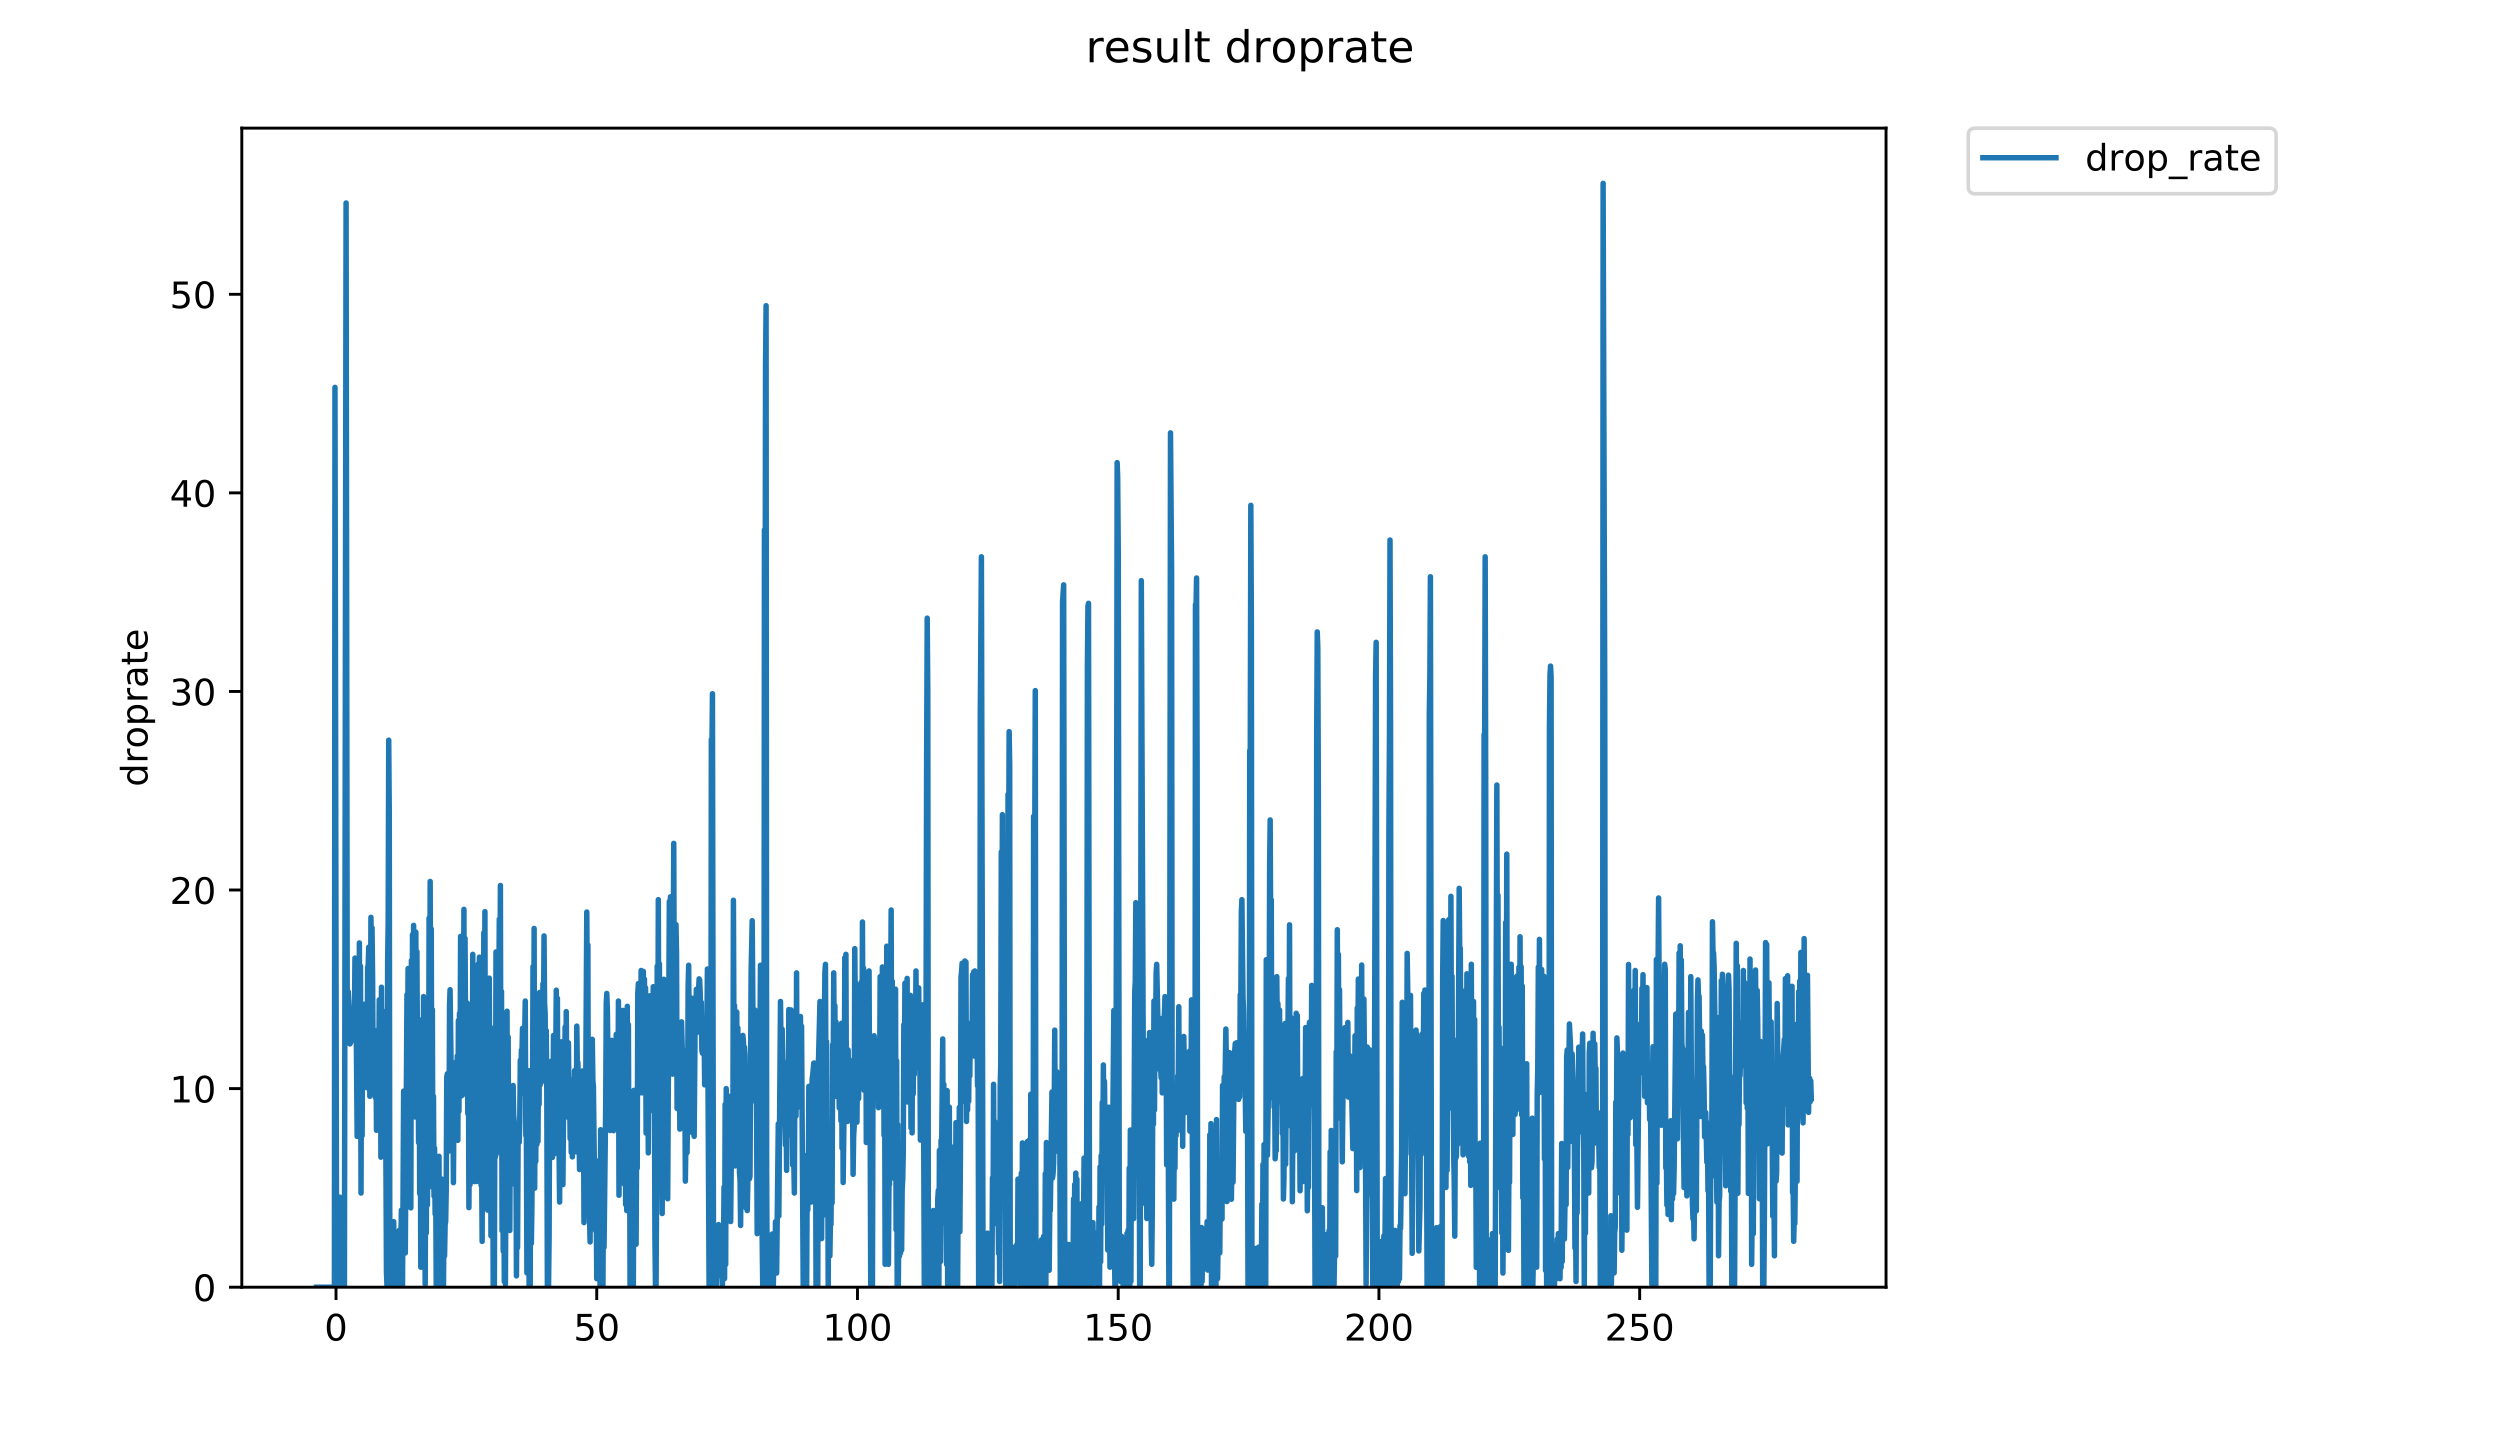 <?xml version="1.0" encoding="utf-8" standalone="no"?>
<!DOCTYPE svg PUBLIC "-//W3C//DTD SVG 1.1//EN"
  "http://www.w3.org/Graphics/SVG/1.1/DTD/svg11.dtd">
<!-- Created with matplotlib (https://matplotlib.org/) -->
<svg height="396pt" version="1.1" viewBox="0 0 684 396" width="684pt" xmlns="http://www.w3.org/2000/svg" xmlns:xlink="http://www.w3.org/1999/xlink">
 <defs>
  <style type="text/css">
*{stroke-linecap:butt;stroke-linejoin:round;}
  </style>
 </defs>
 <g id="figure_1">
  <g id="patch_1">
   <path d="M 0 396 
L 684 396 
L 684 0 
L 0 0 
z
" style="fill:#ffffff;"/>
  </g>
  <g id="axes_1">
   <g id="patch_2">
    <path d="M 66.159 352.174 
L 516.019 352.174 
L 516.019 35.062 
L 66.159 35.062 
z
" style="fill:#ffffff;"/>
   </g>
   <g id="matplotlib.axis_1">
    <g id="xtick_1">
     <g id="line2d_1">
      <defs>
       <path d="M 0 0 
L 0 3.5 
" id="m5320d06d33" style="stroke:#000000;stroke-width:0.8;"/>
      </defs>
      <g>
       <use style="stroke:#000000;stroke-width:0.8;" x="91.933" xlink:href="#m5320d06d33" y="352.174"/>
      </g>
     </g>
     <g id="text_1">
      <!-- 0 -->
      <defs>
       <path d="M 31.781 66.406 
Q 24.172 66.406 20.328 58.906 
Q 16.5 51.422 16.5 36.375 
Q 16.5 21.391 20.328 13.891 
Q 24.172 6.391 31.781 6.391 
Q 39.453 6.391 43.281 13.891 
Q 47.125 21.391 47.125 36.375 
Q 47.125 51.422 43.281 58.906 
Q 39.453 66.406 31.781 66.406 
z
M 31.781 74.219 
Q 44.047 74.219 50.516 64.516 
Q 56.984 54.828 56.984 36.375 
Q 56.984 17.969 50.516 8.266 
Q 44.047 -1.422 31.781 -1.422 
Q 19.531 -1.422 13.062 8.266 
Q 6.594 17.969 6.594 36.375 
Q 6.594 54.828 13.062 64.516 
Q 19.531 74.219 31.781 74.219 
z
" id="DejaVuSans-48"/>
      </defs>
      <g transform="translate(88.752 366.773)scale(0.1 -0.1)">
       <use xlink:href="#DejaVuSans-48"/>
      </g>
     </g>
    </g>
    <g id="xtick_2">
     <g id="line2d_2">
      <g>
       <use style="stroke:#000000;stroke-width:0.8;" x="163.269" xlink:href="#m5320d06d33" y="352.174"/>
      </g>
     </g>
     <g id="text_2">
      <!-- 50 -->
      <defs>
       <path d="M 10.797 72.906 
L 49.516 72.906 
L 49.516 64.594 
L 19.828 64.594 
L 19.828 46.734 
Q 21.969 47.469 24.109 47.828 
Q 26.266 48.188 28.422 48.188 
Q 40.625 48.188 47.75 41.5 
Q 54.891 34.812 54.891 23.391 
Q 54.891 11.625 47.562 5.094 
Q 40.234 -1.422 26.906 -1.422 
Q 22.312 -1.422 17.547 -0.641 
Q 12.797 0.141 7.719 1.703 
L 7.719 11.625 
Q 12.109 9.234 16.797 8.062 
Q 21.484 6.891 26.703 6.891 
Q 35.156 6.891 40.078 11.328 
Q 45.016 15.766 45.016 23.391 
Q 45.016 31 40.078 35.438 
Q 35.156 39.891 26.703 39.891 
Q 22.75 39.891 18.812 39.016 
Q 14.891 38.141 10.797 36.281 
z
" id="DejaVuSans-53"/>
      </defs>
      <g transform="translate(156.907 366.773)scale(0.1 -0.1)">
       <use xlink:href="#DejaVuSans-53"/>
       <use x="63.623" xlink:href="#DejaVuSans-48"/>
      </g>
     </g>
    </g>
    <g id="xtick_3">
     <g id="line2d_3">
      <g>
       <use style="stroke:#000000;stroke-width:0.8;" x="234.605" xlink:href="#m5320d06d33" y="352.174"/>
      </g>
     </g>
     <g id="text_3">
      <!-- 100 -->
      <defs>
       <path d="M 12.406 8.297 
L 28.516 8.297 
L 28.516 63.922 
L 10.984 60.406 
L 10.984 69.391 
L 28.422 72.906 
L 38.281 72.906 
L 38.281 8.297 
L 54.391 8.297 
L 54.391 0 
L 12.406 0 
z
" id="DejaVuSans-49"/>
      </defs>
      <g transform="translate(225.062 366.773)scale(0.1 -0.1)">
       <use xlink:href="#DejaVuSans-49"/>
       <use x="63.623" xlink:href="#DejaVuSans-48"/>
       <use x="127.246" xlink:href="#DejaVuSans-48"/>
      </g>
     </g>
    </g>
    <g id="xtick_4">
     <g id="line2d_4">
      <g>
       <use style="stroke:#000000;stroke-width:0.8;" x="305.942" xlink:href="#m5320d06d33" y="352.174"/>
      </g>
     </g>
     <g id="text_4">
      <!-- 150 -->
      <g transform="translate(296.398 366.773)scale(0.1 -0.1)">
       <use xlink:href="#DejaVuSans-49"/>
       <use x="63.623" xlink:href="#DejaVuSans-53"/>
       <use x="127.246" xlink:href="#DejaVuSans-48"/>
      </g>
     </g>
    </g>
    <g id="xtick_5">
     <g id="line2d_5">
      <g>
       <use style="stroke:#000000;stroke-width:0.8;" x="377.278" xlink:href="#m5320d06d33" y="352.174"/>
      </g>
     </g>
     <g id="text_5">
      <!-- 200 -->
      <defs>
       <path d="M 19.188 8.297 
L 53.609 8.297 
L 53.609 0 
L 7.328 0 
L 7.328 8.297 
Q 12.938 14.109 22.625 23.891 
Q 32.328 33.688 34.812 36.531 
Q 39.547 41.844 41.422 45.531 
Q 43.312 49.219 43.312 52.781 
Q 43.312 58.594 39.234 62.25 
Q 35.156 65.922 28.609 65.922 
Q 23.969 65.922 18.812 64.312 
Q 13.672 62.703 7.812 59.422 
L 7.812 69.391 
Q 13.766 71.781 18.938 73 
Q 24.125 74.219 28.422 74.219 
Q 39.75 74.219 46.484 68.547 
Q 53.219 62.891 53.219 53.422 
Q 53.219 48.922 51.531 44.891 
Q 49.859 40.875 45.406 35.406 
Q 44.188 33.984 37.641 27.219 
Q 31.109 20.453 19.188 8.297 
z
" id="DejaVuSans-50"/>
      </defs>
      <g transform="translate(367.734 366.773)scale(0.1 -0.1)">
       <use xlink:href="#DejaVuSans-50"/>
       <use x="63.623" xlink:href="#DejaVuSans-48"/>
       <use x="127.246" xlink:href="#DejaVuSans-48"/>
      </g>
     </g>
    </g>
    <g id="xtick_6">
     <g id="line2d_6">
      <g>
       <use style="stroke:#000000;stroke-width:0.8;" x="448.614" xlink:href="#m5320d06d33" y="352.174"/>
      </g>
     </g>
     <g id="text_6">
      <!-- 250 -->
      <g transform="translate(439.07 366.773)scale(0.1 -0.1)">
       <use xlink:href="#DejaVuSans-50"/>
       <use x="63.623" xlink:href="#DejaVuSans-53"/>
       <use x="127.246" xlink:href="#DejaVuSans-48"/>
      </g>
     </g>
    </g>
   </g>
   <g id="matplotlib.axis_2">
    <g id="ytick_1">
     <g id="line2d_7">
      <defs>
       <path d="M 0 0 
L -3.5 0 
" id="m4a5dda8392" style="stroke:#000000;stroke-width:0.8;"/>
      </defs>
      <g>
       <use style="stroke:#000000;stroke-width:0.8;" x="66.159" xlink:href="#m4a5dda8392" y="352.174"/>
      </g>
     </g>
     <g id="text_7">
      <!-- 0 -->
      <g transform="translate(52.796 355.973)scale(0.1 -0.1)">
       <use xlink:href="#DejaVuSans-48"/>
      </g>
     </g>
    </g>
    <g id="ytick_2">
     <g id="line2d_8">
      <g>
       <use style="stroke:#000000;stroke-width:0.8;" x="66.159" xlink:href="#m4a5dda8392" y="297.843"/>
      </g>
     </g>
     <g id="text_8">
      <!-- 10 -->
      <g transform="translate(46.434 301.643)scale(0.1 -0.1)">
       <use xlink:href="#DejaVuSans-49"/>
       <use x="63.623" xlink:href="#DejaVuSans-48"/>
      </g>
     </g>
    </g>
    <g id="ytick_3">
     <g id="line2d_9">
      <g>
       <use style="stroke:#000000;stroke-width:0.8;" x="66.159" xlink:href="#m4a5dda8392" y="243.512"/>
      </g>
     </g>
     <g id="text_9">
      <!-- 20 -->
      <g transform="translate(46.434 247.312)scale(0.1 -0.1)">
       <use xlink:href="#DejaVuSans-50"/>
       <use x="63.623" xlink:href="#DejaVuSans-48"/>
      </g>
     </g>
    </g>
    <g id="ytick_4">
     <g id="line2d_10">
      <g>
       <use style="stroke:#000000;stroke-width:0.8;" x="66.159" xlink:href="#m4a5dda8392" y="189.182"/>
      </g>
     </g>
     <g id="text_10">
      <!-- 30 -->
      <defs>
       <path d="M 40.578 39.312 
Q 47.656 37.797 51.625 33 
Q 55.609 28.219 55.609 21.188 
Q 55.609 10.406 48.188 4.484 
Q 40.766 -1.422 27.094 -1.422 
Q 22.516 -1.422 17.656 -0.516 
Q 12.797 0.391 7.625 2.203 
L 7.625 11.719 
Q 11.719 9.328 16.594 8.109 
Q 21.484 6.891 26.812 6.891 
Q 36.078 6.891 40.938 10.547 
Q 45.797 14.203 45.797 21.188 
Q 45.797 27.641 41.281 31.266 
Q 36.766 34.906 28.719 34.906 
L 20.219 34.906 
L 20.219 43.016 
L 29.109 43.016 
Q 36.375 43.016 40.234 45.922 
Q 44.094 48.828 44.094 54.297 
Q 44.094 59.906 40.109 62.906 
Q 36.141 65.922 28.719 65.922 
Q 24.656 65.922 20.016 65.031 
Q 15.375 64.156 9.812 62.312 
L 9.812 71.094 
Q 15.438 72.656 20.344 73.438 
Q 25.25 74.219 29.594 74.219 
Q 40.828 74.219 47.359 69.109 
Q 53.906 64.016 53.906 55.328 
Q 53.906 49.266 50.438 45.094 
Q 46.969 40.922 40.578 39.312 
z
" id="DejaVuSans-51"/>
      </defs>
      <g transform="translate(46.434 192.981)scale(0.1 -0.1)">
       <use xlink:href="#DejaVuSans-51"/>
       <use x="63.623" xlink:href="#DejaVuSans-48"/>
      </g>
     </g>
    </g>
    <g id="ytick_5">
     <g id="line2d_11">
      <g>
       <use style="stroke:#000000;stroke-width:0.8;" x="66.159" xlink:href="#m4a5dda8392" y="134.851"/>
      </g>
     </g>
     <g id="text_11">
      <!-- 40 -->
      <defs>
       <path d="M 37.797 64.312 
L 12.891 25.391 
L 37.797 25.391 
z
M 35.203 72.906 
L 47.609 72.906 
L 47.609 25.391 
L 58.016 25.391 
L 58.016 17.188 
L 47.609 17.188 
L 47.609 0 
L 37.797 0 
L 37.797 17.188 
L 4.891 17.188 
L 4.891 26.703 
z
" id="DejaVuSans-52"/>
      </defs>
      <g transform="translate(46.434 138.65)scale(0.1 -0.1)">
       <use xlink:href="#DejaVuSans-52"/>
       <use x="63.623" xlink:href="#DejaVuSans-48"/>
      </g>
     </g>
    </g>
    <g id="ytick_6">
     <g id="line2d_12">
      <g>
       <use style="stroke:#000000;stroke-width:0.8;" x="66.159" xlink:href="#m4a5dda8392" y="80.52"/>
      </g>
     </g>
     <g id="text_12">
      <!-- 50 -->
      <g transform="translate(46.434 84.319)scale(0.1 -0.1)">
       <use xlink:href="#DejaVuSans-53"/>
       <use x="63.623" xlink:href="#DejaVuSans-48"/>
      </g>
     </g>
    </g>
    <g id="text_13">
     <!-- droprate -->
     <defs>
      <path d="M 45.406 46.391 
L 45.406 75.984 
L 54.391 75.984 
L 54.391 0 
L 45.406 0 
L 45.406 8.203 
Q 42.578 3.328 38.25 0.953 
Q 33.938 -1.422 27.875 -1.422 
Q 17.969 -1.422 11.734 6.484 
Q 5.516 14.406 5.516 27.297 
Q 5.516 40.188 11.734 48.094 
Q 17.969 56 27.875 56 
Q 33.938 56 38.25 53.625 
Q 42.578 51.266 45.406 46.391 
z
M 14.797 27.297 
Q 14.797 17.391 18.875 11.75 
Q 22.953 6.109 30.078 6.109 
Q 37.203 6.109 41.297 11.75 
Q 45.406 17.391 45.406 27.297 
Q 45.406 37.203 41.297 42.844 
Q 37.203 48.484 30.078 48.484 
Q 22.953 48.484 18.875 42.844 
Q 14.797 37.203 14.797 27.297 
z
" id="DejaVuSans-100"/>
      <path d="M 41.109 46.297 
Q 39.594 47.172 37.812 47.578 
Q 36.031 48 33.891 48 
Q 26.266 48 22.188 43.047 
Q 18.109 38.094 18.109 28.812 
L 18.109 0 
L 9.078 0 
L 9.078 54.688 
L 18.109 54.688 
L 18.109 46.188 
Q 20.953 51.172 25.484 53.578 
Q 30.031 56 36.531 56 
Q 37.453 56 38.578 55.875 
Q 39.703 55.766 41.062 55.516 
z
" id="DejaVuSans-114"/>
      <path d="M 30.609 48.391 
Q 23.391 48.391 19.188 42.75 
Q 14.984 37.109 14.984 27.297 
Q 14.984 17.484 19.156 11.844 
Q 23.344 6.203 30.609 6.203 
Q 37.797 6.203 41.984 11.859 
Q 46.188 17.531 46.188 27.297 
Q 46.188 37.016 41.984 42.703 
Q 37.797 48.391 30.609 48.391 
z
M 30.609 56 
Q 42.328 56 49.016 48.375 
Q 55.719 40.766 55.719 27.297 
Q 55.719 13.875 49.016 6.219 
Q 42.328 -1.422 30.609 -1.422 
Q 18.844 -1.422 12.172 6.219 
Q 5.516 13.875 5.516 27.297 
Q 5.516 40.766 12.172 48.375 
Q 18.844 56 30.609 56 
z
" id="DejaVuSans-111"/>
      <path d="M 18.109 8.203 
L 18.109 -20.797 
L 9.078 -20.797 
L 9.078 54.688 
L 18.109 54.688 
L 18.109 46.391 
Q 20.953 51.266 25.266 53.625 
Q 29.594 56 35.594 56 
Q 45.562 56 51.781 48.094 
Q 58.016 40.188 58.016 27.297 
Q 58.016 14.406 51.781 6.484 
Q 45.562 -1.422 35.594 -1.422 
Q 29.594 -1.422 25.266 0.953 
Q 20.953 3.328 18.109 8.203 
z
M 48.688 27.297 
Q 48.688 37.203 44.609 42.844 
Q 40.531 48.484 33.406 48.484 
Q 26.266 48.484 22.188 42.844 
Q 18.109 37.203 18.109 27.297 
Q 18.109 17.391 22.188 11.75 
Q 26.266 6.109 33.406 6.109 
Q 40.531 6.109 44.609 11.75 
Q 48.688 17.391 48.688 27.297 
z
" id="DejaVuSans-112"/>
      <path d="M 34.281 27.484 
Q 23.391 27.484 19.188 25 
Q 14.984 22.516 14.984 16.5 
Q 14.984 11.719 18.141 8.906 
Q 21.297 6.109 26.703 6.109 
Q 34.188 6.109 38.703 11.406 
Q 43.219 16.703 43.219 25.484 
L 43.219 27.484 
z
M 52.203 31.203 
L 52.203 0 
L 43.219 0 
L 43.219 8.297 
Q 40.141 3.328 35.547 0.953 
Q 30.953 -1.422 24.312 -1.422 
Q 15.922 -1.422 10.953 3.297 
Q 6 8.016 6 15.922 
Q 6 25.141 12.172 29.828 
Q 18.359 34.516 30.609 34.516 
L 43.219 34.516 
L 43.219 35.406 
Q 43.219 41.609 39.141 45 
Q 35.062 48.391 27.688 48.391 
Q 23 48.391 18.547 47.266 
Q 14.109 46.141 10.016 43.891 
L 10.016 52.203 
Q 14.938 54.109 19.578 55.047 
Q 24.219 56 28.609 56 
Q 40.484 56 46.344 49.844 
Q 52.203 43.703 52.203 31.203 
z
" id="DejaVuSans-97"/>
      <path d="M 18.312 70.219 
L 18.312 54.688 
L 36.812 54.688 
L 36.812 47.703 
L 18.312 47.703 
L 18.312 18.016 
Q 18.312 11.328 20.141 9.422 
Q 21.969 7.516 27.594 7.516 
L 36.812 7.516 
L 36.812 0 
L 27.594 0 
Q 17.188 0 13.234 3.875 
Q 9.281 7.766 9.281 18.016 
L 9.281 47.703 
L 2.688 47.703 
L 2.688 54.688 
L 9.281 54.688 
L 9.281 70.219 
z
" id="DejaVuSans-116"/>
      <path d="M 56.203 29.594 
L 56.203 25.203 
L 14.891 25.203 
Q 15.484 15.922 20.484 11.062 
Q 25.484 6.203 34.422 6.203 
Q 39.594 6.203 44.453 7.469 
Q 49.312 8.734 54.109 11.281 
L 54.109 2.781 
Q 49.266 0.734 44.188 -0.344 
Q 39.109 -1.422 33.891 -1.422 
Q 20.797 -1.422 13.156 6.188 
Q 5.516 13.812 5.516 26.812 
Q 5.516 40.234 12.766 48.109 
Q 20.016 56 32.328 56 
Q 43.359 56 49.781 48.891 
Q 56.203 41.797 56.203 29.594 
z
M 47.219 32.234 
Q 47.125 39.594 43.094 43.984 
Q 39.062 48.391 32.422 48.391 
Q 24.906 48.391 20.391 44.141 
Q 15.875 39.891 15.188 32.172 
z
" id="DejaVuSans-101"/>
     </defs>
     <g transform="translate(40.354 215.236)rotate(-90)scale(0.1 -0.1)">
      <use xlink:href="#DejaVuSans-100"/>
      <use x="63.477" xlink:href="#DejaVuSans-114"/>
      <use x="104.559" xlink:href="#DejaVuSans-111"/>
      <use x="165.74" xlink:href="#DejaVuSans-112"/>
      <use x="229.217" xlink:href="#DejaVuSans-114"/>
      <use x="270.33" xlink:href="#DejaVuSans-97"/>
      <use x="331.609" xlink:href="#DejaVuSans-116"/>
      <use x="370.818" xlink:href="#DejaVuSans-101"/>
     </g>
    </g>
   </g>
   <g id="line2d_13">
    <path clip-path="url(#p789a059b31)" d="M 86.607 352.174 
L 91.496 352.174 
L 91.646 105.987 
L 92.102 352.174 
L 92.256 352.174 
L 92.407 346.757 
L 92.56 352.174 
L 92.713 339.165 
L 92.866 352.174 
L 93.018 327.548 
L 93.17 352.174 
L 94.234 352.174 
L 94.688 55.54 
L 94.99 272.23 
L 95.141 275.893 
L 95.292 271.339 
L 95.596 277.557 
L 95.748 285.615 
L 95.899 285.329 
L 96.055 279.632 
L 96.205 284.745 
L 96.356 279.888 
L 96.507 282.12 
L 96.658 275.893 
L 96.809 279.785 
L 96.961 280.197 
L 97.113 262.136 
L 97.413 274.782 
L 97.717 310.92 
L 97.869 305.297 
L 98.021 278.334 
L 98.173 307.54 
L 98.324 257.99 
L 98.474 307.807 
L 98.625 264.343 
L 98.776 326.414 
L 98.926 281.443 
L 99.077 310.742 
L 99.228 277.45 
L 99.378 293.712 
L 99.528 274.782 
L 99.679 292.153 
L 99.829 278.122 
L 99.981 284.937 
L 100.132 281.645 
L 100.433 297.609 
L 100.584 264.594 
L 100.736 264.195 
L 100.886 259.147 
L 101.187 299.948 
L 101.338 285.234 
L 101.489 250.985 
L 101.639 263.965 
L 101.789 253.817 
L 101.944 267.592 
L 102.094 293.879 
L 102.245 283.579 
L 102.396 296.131 
L 102.547 284.067 
L 102.699 300.32 
L 102.85 281.967 
L 103 309.24 
L 103.15 309.117 
L 103.3 305.27 
L 103.451 283.096 
L 103.605 300.139 
L 103.757 273.568 
L 103.908 306.381 
L 104.06 275 
L 104.216 316.609 
L 104.371 270.108 
L 104.522 305.031 
L 104.673 276.563 
L 104.824 302.011 
L 104.975 294.657 
L 105.126 302.358 
L 105.276 303.845 
L 105.427 303.706 
L 105.579 315.954 
L 105.738 348.251 
L 105.897 352.174 
L 106.054 263.297 
L 106.204 252.542 
L 106.355 202.511 
L 106.505 222.592 
L 106.655 347.49 
L 106.806 352.174 
L 107.411 352.174 
L 107.562 349.836 
L 107.712 334.246 
L 107.863 349.836 
L 108.015 342.127 
L 108.165 352.174 
L 108.316 342.847 
L 108.466 347.497 
L 108.617 343.587 
L 108.767 352.174 
L 109.219 336.629 
L 109.372 340.68 
L 109.522 351.395 
L 109.823 331.098 
L 109.975 335.123 
L 110.127 352.174 
L 110.433 298.533 
L 110.587 321.694 
L 110.74 321.608 
L 110.89 342.807 
L 111.346 272.116 
L 111.497 287.937 
L 111.648 264.996 
L 111.799 294.491 
L 111.95 282.22 
L 112.101 311.097 
L 112.254 313.751 
L 112.405 330.473 
L 112.556 262.789 
L 112.706 295.889 
L 112.858 255.706 
L 113.01 294.211 
L 113.16 253.178 
L 113.314 295.388 
L 113.465 268.349 
L 113.616 305.605 
L 113.767 255.016 
L 113.918 283.873 
L 114.069 260.325 
L 114.221 289.574 
L 114.372 287.661 
L 114.523 312.59 
L 114.674 279.007 
L 114.825 326.598 
L 114.975 298.156 
L 115.125 346.71 
L 115.278 294.457 
L 115.429 318.752 
L 115.579 279.681 
L 115.733 307.854 
L 115.883 272.666 
L 116.033 338.103 
L 116.184 331.037 
L 116.335 351.399 
L 116.485 312.248 
L 116.635 337.342 
L 116.788 303.554 
L 116.939 329.698 
L 117.095 310.498 
L 117.245 318.023 
L 117.395 251.185 
L 117.545 292.762 
L 117.695 241.167 
L 117.845 295.025 
L 117.995 254.175 
L 118.145 313.869 
L 118.294 276.236 
L 118.445 324.931 
L 118.596 299.948 
L 118.747 327.266 
L 118.898 314.088 
L 119.051 332.166 
L 119.203 323.014 
L 119.354 352.174 
L 119.505 326.488 
L 119.655 346.718 
L 119.806 322.596 
L 119.957 349.836 
L 120.108 316.369 
L 120.262 352.174 
L 120.727 352.174 
L 120.878 322.596 
L 121.029 350.617 
L 121.18 325.633 
L 121.331 352.174 
L 121.481 332.687 
L 121.632 343.612 
L 121.783 335.074 
L 121.934 334.271 
L 122.085 325.709 
L 122.235 294.657 
L 122.386 293.796 
L 122.537 297.688 
L 122.841 314.919 
L 122.991 275.004 
L 123.142 270.794 
L 123.446 293.522 
L 123.599 296.155 
L 123.75 307.157 
L 123.901 300.875 
L 124.053 323.579 
L 124.204 300.875 
L 124.355 304.896 
L 124.506 293.102 
L 124.656 311.524 
L 124.808 290.522 
L 124.959 302.358 
L 125.111 288.891 
L 125.263 311.986 
L 125.414 279.216 
L 125.565 304.053 
L 125.716 277.235 
L 125.867 293.017 
L 126.018 256.205 
L 126.168 299.873 
L 126.319 262.661 
L 126.474 299.67 
L 126.626 280.197 
L 126.777 290.17 
L 126.928 248.798 
L 127.081 296.234 
L 127.234 256.749 
L 127.385 283.97 
L 127.537 282.914 
L 127.688 289.125 
L 127.839 274.448 
L 127.99 304.693 
L 128.141 282.998 
L 128.292 330.411 
L 128.444 306.641 
L 128.595 324.153 
L 128.896 296.05 
L 129.047 283.48 
L 129.198 308.771 
L 129.349 261.104 
L 129.499 313.979 
L 129.649 291.98 
L 129.799 323.291 
L 129.954 283.401 
L 130.109 315.044 
L 130.26 292.58 
L 130.41 323.25 
L 130.56 291.286 
L 130.712 315.954 
L 130.862 263.71 
L 131.012 306.833 
L 131.163 261.882 
L 131.313 309.96 
L 131.465 272.23 
L 131.616 324.233 
L 131.767 318.072 
L 131.917 339.648 
L 132.071 275.759 
L 132.222 295.515 
L 132.373 255.155 
L 132.524 304.625 
L 132.674 249.428 
L 132.825 316.369 
L 132.976 283.579 
L 133.126 327.23 
L 133.276 289.635 
L 133.427 331.098 
L 133.577 267.868 
L 133.727 322.425 
L 133.877 267.625 
L 134.026 306.702 
L 134.176 281.036 
L 134.327 338.103 
L 134.478 302.286 
L 134.628 310.081 
L 134.778 295.189 
L 134.935 352.174 
L 135.252 352.174 
L 135.402 303.276 
L 135.553 316.471 
L 135.704 260.457 
L 135.855 270.444 
L 136.005 263.312 
L 136.306 280.461 
L 136.457 275.784 
L 136.607 251.475 
L 136.758 280.461 
L 136.908 242.265 
L 137.059 315.695 
L 137.212 271.256 
L 137.363 336.717 
L 137.517 285.024 
L 137.672 342.282 
L 137.825 304.996 
L 137.975 350.611 
L 138.126 300.727 
L 138.276 351.394 
L 138.426 319.341 
L 138.577 335.05 
L 138.728 276.671 
L 138.878 329.569 
L 139.029 283.677 
L 139.18 326.561 
L 139.331 300.172 
L 139.482 336.651 
L 139.634 300.948 
L 139.789 321.779 
L 139.941 300.467 
L 140.092 308.833 
L 140.243 307.743 
L 140.393 296.988 
L 140.545 305.031 
L 140.696 306.963 
L 140.846 324.072 
L 140.997 323.415 
L 141.148 313.255 
L 141.3 349.087 
L 141.452 325.972 
L 141.604 341.354 
L 141.755 311.038 
L 141.906 309.302 
L 142.057 312.534 
L 142.207 306.768 
L 142.358 290.082 
L 142.508 297.452 
L 142.658 287.29 
L 142.809 288.62 
L 142.961 281.342 
L 143.111 287.661 
L 143.262 299.092 
L 143.713 273.888 
L 143.862 310.682 
L 144.012 307.551 
L 144.162 348.265 
L 144.313 299.798 
L 144.463 335.001 
L 144.614 292.932 
L 144.764 352.174 
L 144.914 301.507 
L 145.065 352.174 
L 145.215 296.75 
L 145.373 340.184 
L 145.527 330.138 
L 145.678 309.607 
L 145.83 264.444 
L 145.984 307.216 
L 146.136 254.023 
L 146.288 325.086 
L 146.438 283.48 
L 146.588 317.778 
L 146.738 278.691 
L 146.888 313.143 
L 147.041 289.751 
L 147.191 312.305 
L 147.341 288.853 
L 147.491 302.143 
L 147.641 271.539 
L 147.791 296.83 
L 147.942 282.699 
L 148.092 290.417 
L 148.243 279.472 
L 148.393 293.186 
L 148.544 269.126 
L 148.695 279.681 
L 148.846 256.068 
L 148.997 274.559 
L 149.148 277.235 
L 149.298 296.131 
L 149.449 281.919 
L 149.602 298.258 
L 149.76 352.174 
L 150.077 352.174 
L 150.235 338.543 
L 150.385 296.211 
L 150.536 293.963 
L 150.686 295.808 
L 150.836 290.328 
L 151.139 316.674 
L 151.442 283.293 
L 151.743 315.643 
L 151.894 308.647 
L 152.197 270.91 
L 152.349 295.676 
L 152.502 273.134 
L 152.653 306.25 
L 152.805 299.918 
L 153.108 328.89 
L 153.26 297.302 
L 153.411 315.59 
L 153.561 285.041 
L 153.713 311.986 
L 153.863 311.698 
L 154.014 324.112 
L 154.317 287.845 
L 154.468 294.821 
L 154.62 280.971 
L 154.772 304.258 
L 154.923 276.779 
L 155.075 296.45 
L 155.225 285.234 
L 155.377 305.671 
L 155.529 285.317 
L 155.684 304.235 
L 155.835 297.067 
L 155.985 311.524 
L 156.136 295.434 
L 156.289 315.288 
L 156.441 304.258 
L 156.592 316.522 
L 156.743 303.206 
L 156.894 305.605 
L 157.049 304.302 
L 157.201 292.918 
L 157.503 311.872 
L 157.655 315.13 
L 157.81 280.746 
L 157.961 292.153 
L 158.111 290.682 
L 158.569 319.989 
L 158.872 299.948 
L 159.022 299.244 
L 159.175 312.1 
L 159.326 293.017 
L 159.476 307.679 
L 159.628 302.642 
L 159.78 334.499 
L 159.933 312.1 
L 160.084 325.125 
L 160.387 275.335 
L 160.54 249.532 
L 160.69 272.551 
L 160.842 258.527 
L 160.992 320.123 
L 161.145 299.374 
L 161.297 332.798 
L 161.448 339.791 
L 161.6 298.152 
L 161.752 293.271 
L 161.904 293.522 
L 162.054 284.358 
L 162.205 295.515 
L 162.355 297.374 
L 162.814 335.244 
L 162.966 336.739 
L 163.117 328.113 
L 163.269 349.862 
L 163.423 317.691 
L 163.574 347.524 
L 163.724 337.321 
L 163.875 345.209 
L 164.027 335.172 
L 164.18 352.174 
L 164.334 309.096 
L 164.492 352.174 
L 164.961 352.174 
L 165.114 325.429 
L 165.265 341.277 
L 165.719 302.082 
L 165.871 274.448 
L 166.022 271.798 
L 166.174 276.436 
L 166.478 298.999 
L 166.63 300.246 
L 166.78 285.234 
L 166.931 309.302 
L 167.085 291.891 
L 167.236 302.571 
L 167.387 284.649 
L 167.538 298.466 
L 167.689 293.963 
L 167.84 309.363 
L 167.991 308.585 
L 168.143 302.153 
L 168.296 288.21 
L 168.448 302.153 
L 168.599 282.998 
L 168.75 292.239 
L 168.9 285.041 
L 169.05 304.557 
L 169.2 273.888 
L 169.354 327.028 
L 169.505 304.829 
L 169.656 314.865 
L 169.807 276.671 
L 169.962 317.22 
L 170.421 276.436 
L 170.572 305.671 
L 170.722 287.383 
L 170.872 324.072 
L 171.023 285.726 
L 171.173 329.569 
L 171.326 277.633 
L 171.477 331.218 
L 171.63 275.327 
L 171.78 321.817 
L 171.931 280.358 
L 172.081 326.414 
L 172.232 299.948 
L 172.382 352.174 
L 172.532 303.706 
L 172.682 349.043 
L 172.833 320.352 
L 172.984 352.174 
L 173.134 342.793 
L 173.284 352.174 
L 173.435 298.312 
L 173.585 327.975 
L 173.735 328.756 
L 173.885 324.072 
L 174.035 340.431 
L 174.19 310.087 
L 174.344 319.591 
L 174.5 271.656 
L 174.654 269.116 
L 174.81 273.914 
L 174.961 294.293 
L 175.112 290.594 
L 175.264 293.438 
L 175.414 265.526 
L 175.565 299.016 
L 175.716 268.349 
L 175.867 293.271 
L 176.018 265.774 
L 176.168 292.762 
L 176.318 267.868 
L 176.47 295.596 
L 176.622 270.253 
L 176.772 310.021 
L 176.922 277.909 
L 177.073 309.486 
L 177.224 287.29 
L 177.374 315.432 
L 177.524 286.697 
L 177.675 304.053 
L 177.825 272.437 
L 177.975 295.107 
L 178.125 277.802 
L 178.275 301.998 
L 178.426 273.006 
L 178.577 300.875 
L 178.727 269.973 
L 178.877 298.939 
L 179.027 287.979 
L 179.182 338.591 
L 179.34 352.174 
L 179.499 352.174 
L 179.66 323.003 
L 179.811 264.32 
L 179.963 300.246 
L 180.114 246.144 
L 180.264 295.889 
L 180.415 263.692 
L 180.566 315.643 
L 180.717 284.455 
L 180.869 316.674 
L 181.02 297.766 
L 181.171 332.023 
L 181.322 297.609 
L 181.473 307.028 
L 181.624 267.934 
L 181.774 313.814 
L 181.925 311.756 
L 182.076 320.306 
L 182.227 285.234 
L 182.378 313.255 
L 182.679 327.975 
L 183.131 246.617 
L 183.283 272.23 
L 183.434 245.37 
L 183.585 289.395 
L 183.737 266.144 
L 183.888 290.858 
L 184.039 293.879 
L 184.341 230.747 
L 184.492 279.216 
L 184.796 255.431 
L 184.947 252.968 
L 185.099 260.719 
L 185.25 303.276 
L 185.401 296.211 
L 185.702 293.544 
L 185.852 286.79 
L 186.007 308.922 
L 186.314 281.645 
L 186.465 279.577 
L 186.765 291.286 
L 186.915 287.383 
L 187.066 299.244 
L 187.216 296.83 
L 187.366 297.452 
L 187.516 323.166 
L 187.818 299.016 
L 187.968 315.379 
L 188.118 307.028 
L 188.268 269.973 
L 188.419 264.091 
L 188.569 284.945 
L 188.719 274.782 
L 188.869 295.889 
L 189.02 275.564 
L 189.17 305.471 
L 189.32 273.105 
L 189.47 309.96 
L 189.621 289.814 
L 189.922 310.92 
L 190.222 275.674 
L 190.372 277.019 
L 190.523 270.678 
L 190.673 282.499 
L 191.124 270.99 
L 191.276 267.814 
L 191.427 268.109 
L 191.581 271.939 
L 191.731 279.007 
L 191.881 274.225 
L 192.032 287.383 
L 192.182 288.164 
L 192.333 279.472 
L 192.483 278.902 
L 192.633 280.933 
L 192.792 296.81 
L 192.943 287.753 
L 193.093 295.107 
L 193.243 283.183 
L 193.394 283.282 
L 193.545 265.12 
L 194.007 352.174 
L 194.323 352.174 
L 194.474 325.086 
L 194.624 202.296 
L 194.774 206.561 
L 194.924 189.806 
L 195.227 352.174 
L 195.53 348.277 
L 195.682 352.174 
L 195.984 352.174 
L 196.134 338.123 
L 196.285 341.23 
L 196.435 349.052 
L 196.586 335.05 
L 196.74 341.476 
L 196.891 339.756 
L 197.194 345.983 
L 197.344 342.82 
L 197.644 352.174 
L 197.794 340.448 
L 197.944 341.23 
L 198.094 324.774 
L 198.244 349.826 
L 198.394 302.143 
L 198.545 345.956 
L 198.696 297.843 
L 198.851 325.616 
L 199.002 320.306 
L 199.153 326.488 
L 199.304 301.652 
L 199.454 327.975 
L 199.604 299.948 
L 199.905 334.22 
L 200.206 305.337 
L 200.357 303.276 
L 200.51 313.859 
L 200.661 246.315 
L 200.812 285.329 
L 200.965 275.109 
L 201.117 318.989 
L 201.27 280.807 
L 201.421 304.964 
L 201.572 276.887 
L 201.723 306.25 
L 201.874 281.24 
L 202.025 317.297 
L 202.176 296.291 
L 202.326 320.95 
L 202.477 322.638 
L 202.63 335.292 
L 202.782 312.703 
L 202.933 311.756 
L 203.084 285.329 
L 203.236 283.293 
L 203.387 284.552 
L 203.539 288.391 
L 203.689 286.508 
L 203.84 289.035 
L 204.145 330.565 
L 204.296 319.669 
L 204.448 331.218 
L 204.598 324.032 
L 204.749 305.404 
L 204.899 303.066 
L 205.049 322.511 
L 205.2 321.861 
L 205.502 266.021 
L 205.803 251.907 
L 206.105 291.111 
L 206.256 289.306 
L 206.407 293.186 
L 206.557 276.345 
L 206.707 301.434 
L 206.859 277.77 
L 207.163 337.532 
L 207.316 333.705 
L 207.467 314.305 
L 207.618 321.128 
L 208.072 264.091 
L 208.223 289.635 
L 208.374 276.436 
L 208.533 339.218 
L 208.686 352.174 
L 208.996 352.174 
L 209.149 144.98 
L 209.299 202.862 
L 209.45 100.34 
L 209.6 83.642 
L 209.755 320.724 
L 209.907 352.174 
L 210.665 352.174 
L 210.816 341.23 
L 210.967 349.078 
L 211.119 345.238 
L 211.273 337.635 
L 211.425 352.174 
L 211.575 352.174 
L 211.727 343.661 
L 211.878 347.517 
L 212.031 346.035 
L 212.181 334.246 
L 212.332 346.741 
L 212.484 348.293 
L 212.939 307.476 
L 213.089 332.687 
L 213.544 274 
L 213.693 287.979 
L 213.998 281.575 
L 214.301 296.05 
L 214.452 299.244 
L 214.604 299.695 
L 214.907 313.311 
L 215.059 302.571 
L 215.209 320.215 
L 215.513 290.522 
L 215.666 310.618 
L 215.817 276.219 
L 215.969 310.559 
L 216.279 301.546 
L 216.431 276.31 
L 216.582 285.234 
L 216.734 281.174 
L 216.885 318.752 
L 217.036 310.202 
L 217.338 326.414 
L 217.488 291.286 
L 217.638 284.163 
L 217.788 305.337 
L 217.939 266.183 
L 218.089 303.066 
L 218.243 283.498 
L 218.396 296.234 
L 218.547 295.434 
L 218.699 301.021 
L 218.851 301.311 
L 219.001 278.122 
L 219.152 291.461 
L 219.303 280.768 
L 219.758 352.174 
L 219.911 316.056 
L 220.062 322.638 
L 220.219 344.639 
L 220.377 322.485 
L 220.536 324.787 
L 220.694 352.174 
L 220.844 323.415 
L 220.994 331.098 
L 221.144 324.072 
L 221.296 297.224 
L 221.447 304.19 
L 221.749 321.817 
L 221.901 328.89 
L 222.201 295.107 
L 222.355 294.181 
L 222.658 290.858 
L 222.809 290.858 
L 222.959 292.762 
L 223.112 299.844 
L 223.266 352.174 
L 223.742 352.174 
L 223.892 291.983 
L 224.343 274 
L 224.493 306.898 
L 224.643 305.985 
L 224.793 338.885 
L 224.944 313.924 
L 225.094 332.631 
L 225.244 331.907 
L 225.545 278.228 
L 225.696 265.898 
L 225.846 263.838 
L 225.997 300.654 
L 226.147 284.945 
L 226.297 326.34 
L 226.447 310.682 
L 226.598 352.174 
L 226.749 313.255 
L 227.053 343.636 
L 227.206 334.499 
L 227.356 335.001 
L 227.507 313.979 
L 227.66 329.12 
L 227.81 285.822 
L 227.96 292.676 
L 228.11 266.183 
L 228.26 290.506 
L 228.414 275.104 
L 228.565 299.948 
L 228.715 279.577 
L 228.865 295.107 
L 229.015 280.358 
L 229.166 292.932 
L 229.316 285.726 
L 229.622 303.131 
L 229.773 301.939 
L 229.925 283.096 
L 230.076 306.641 
L 230.228 279.992 
L 230.379 314.143 
L 230.533 290.278 
L 230.684 323.538 
L 230.986 300.172 
L 231.138 262.008 
L 231.291 282.816 
L 231.441 261.104 
L 231.592 303.706 
L 231.742 293.544 
L 231.892 306.833 
L 232.044 287.255 
L 232.195 296.371 
L 232.347 291.033 
L 232.498 301.58 
L 232.652 300.358 
L 232.803 301.021 
L 232.955 290.259 
L 233.256 302.215 
L 233.408 321.304 
L 233.558 310.802 
L 233.71 308.185 
L 233.861 259.547 
L 234.012 275.893 
L 234.163 269.007 
L 234.315 277.102 
L 234.465 307.028 
L 234.615 288.164 
L 234.765 284.163 
L 234.916 300.579 
L 235.065 275.453 
L 235.215 287.196 
L 235.366 278.902 
L 235.516 289.035 
L 235.667 268.648 
L 235.817 289.725 
L 235.967 252.255 
L 236.118 292.067 
L 236.268 264.871 
L 236.419 298.312 
L 236.569 268.888 
L 236.719 287.979 
L 236.87 271.107 
L 237.021 312.59 
L 237.171 291.373 
L 237.322 296.83 
L 237.472 272.551 
L 237.622 311.524 
L 237.773 265.65 
L 237.923 302.925 
L 238.076 307.239 
L 238.234 352.174 
L 238.701 352.174 
L 238.852 292.067 
L 239.002 298.312 
L 239.152 283.381 
L 239.605 288.072 
L 239.755 296.83 
L 239.906 286.79 
L 240.056 294.409 
L 240.209 290.435 
L 240.359 303.066 
L 240.661 297.452 
L 240.811 267.209 
L 240.961 287.29 
L 241.111 270.873 
L 241.265 287.313 
L 241.418 264.569 
L 241.567 298.079 
L 241.717 271.539 
L 241.867 310.622 
L 242.017 286.413 
L 242.166 345.902 
L 242.316 309.054 
L 242.466 311.465 
L 242.616 258.879 
L 242.766 322.553 
L 242.918 308.895 
L 243.069 345.929 
L 243.219 324.032 
L 243.369 324.112 
L 243.82 248.985 
L 243.969 308.27 
L 244.121 268.469 
L 244.271 320.994 
L 244.421 298.079 
L 244.571 322.339 
L 244.72 305.134 
L 244.87 319.246 
L 245.02 270.639 
L 245.169 336.494 
L 245.319 290.239 
L 245.469 352.174 
L 245.622 307.666 
L 245.774 352.174 
L 245.926 334.499 
L 246.079 343.709 
L 246.23 332.853 
L 246.381 342.82 
L 246.531 321.642 
L 246.681 342.012 
L 246.831 325.518 
L 246.983 322.764 
L 247.133 315.59 
L 247.283 280.358 
L 247.434 292.676 
L 247.585 269.007 
L 247.736 287.845 
L 247.887 276.111 
L 248.039 278.439 
L 248.19 267.694 
L 248.341 301.507 
L 248.492 276.995 
L 248.643 297.921 
L 248.795 283.873 
L 248.946 301.094 
L 249.097 272.344 
L 249.248 308.585 
L 249.399 279.888 
L 249.549 309.96 
L 249.7 279.888 
L 249.851 299.32 
L 250.002 279.216 
L 250.154 293.963 
L 250.305 279.992 
L 250.456 289.993 
L 250.607 265.65 
L 250.757 280.461 
L 251.059 271.569 
L 251.21 281.645 
L 251.363 270.295 
L 251.515 292.41 
L 251.666 286.977 
L 251.818 311.929 
L 251.969 283.489 
L 252.121 299.32 
L 252.272 281.645 
L 252.423 295.434 
L 252.573 274.893 
L 252.888 352.174 
L 253.205 352.174 
L 253.524 207.638 
L 253.684 169.127 
L 253.845 190.788 
L 253.997 352.174 
L 254.301 352.174 
L 254.453 350.633 
L 254.604 344.435 
L 254.756 352.174 
L 254.907 342.874 
L 255.211 352.174 
L 255.361 331.188 
L 255.664 351.396 
L 255.814 343.612 
L 256.115 352.174 
L 256.419 352.174 
L 256.57 328.113 
L 256.721 325.671 
L 256.872 352.174 
L 257.022 314.758 
L 257.322 345.159 
L 257.475 311.986 
L 257.626 314.359 
L 257.927 284.261 
L 258.078 324.112 
L 258.228 296.671 
L 258.382 334.549 
L 258.533 310.441 
L 258.685 332.023 
L 258.836 328.148 
L 258.987 345.956 
L 259.137 298.389 
L 259.288 352.174 
L 259.438 304.693 
L 259.589 352.174 
L 259.738 302.925 
L 259.889 346.718 
L 260.04 323.291 
L 260.191 352.174 
L 260.341 317.876 
L 260.491 352.174 
L 260.642 313.869 
L 260.792 352.174 
L 260.943 327.302 
L 261.093 341.246 
L 261.246 329.153 
L 261.4 342.226 
L 261.551 307.157 
L 261.702 346.733 
L 261.852 336.562 
L 262.004 352.174 
L 262.162 322.485 
L 262.315 321.608 
L 262.468 302.992 
L 262.623 336.998 
L 262.777 315.598 
L 262.928 267.282 
L 263.079 266.021 
L 263.231 263.566 
L 263.381 282.02 
L 263.532 285.52 
L 263.683 301.361 
L 263.982 262.928 
L 264.133 298.466 
L 264.284 263.184 
L 264.434 306.833 
L 264.584 291.199 
L 264.734 303.706 
L 264.885 279.992 
L 265.035 301.288 
L 265.186 285.234 
L 265.336 294.409 
L 265.487 281.24 
L 265.639 288.21 
L 265.942 285.128 
L 266.092 266.675 
L 266.248 277.707 
L 266.398 265.898 
L 266.549 288.944 
L 266.699 265.65 
L 266.85 284.261 
L 267 282.898 
L 267.15 285.631 
L 267.301 278.122 
L 267.452 297.067 
L 267.602 284.455 
L 267.758 352.174 
L 268.058 352.174 
L 268.209 195.045 
L 268.512 152.337 
L 268.966 352.174 
L 269.418 352.174 
L 269.568 340.465 
L 269.72 352.174 
L 269.874 338.516 
L 270.027 352.174 
L 270.179 337.385 
L 270.33 352.174 
L 270.482 348.31 
L 270.633 340.548 
L 270.784 347.504 
L 270.934 347.484 
L 271.084 352.174 
L 271.237 340.631 
L 271.387 352.174 
L 271.541 322.246 
L 271.691 335.05 
L 271.841 296.671 
L 271.992 330.348 
L 272.142 306.833 
L 272.445 319.669 
L 272.596 319.669 
L 272.748 322.119 
L 272.899 329.569 
L 273.049 327.94 
L 273.201 342.9 
L 273.352 321.861 
L 273.503 350.622 
L 273.653 297.531 
L 273.804 291.373 
L 273.954 233.082 
L 274.106 268.109 
L 274.258 222.888 
L 274.409 284.455 
L 274.562 273.356 
L 274.713 314.972 
L 274.864 285.234 
L 275.171 352.174 
L 275.647 352.174 
L 275.798 217.321 
L 275.949 239.792 
L 276.1 200.172 
L 276.25 209.321 
L 276.4 350.615 
L 276.553 352.174 
L 276.704 345.965 
L 277.007 352.174 
L 277.158 341.246 
L 277.311 343.733 
L 277.463 343.709 
L 277.614 350.615 
L 277.765 351.396 
L 277.916 342.86 
L 278.066 344.39 
L 278.217 340.465 
L 278.368 350.622 
L 278.519 322.596 
L 278.821 345.947 
L 278.975 346.825 
L 279.126 338.263 
L 279.276 352.174 
L 279.431 320.976 
L 279.585 352.174 
L 279.736 312.703 
L 279.886 352.174 
L 280.036 315.538 
L 280.187 343.612 
L 280.341 321.608 
L 280.493 343.673 
L 280.645 319.807 
L 280.797 320.488 
L 280.948 352.174 
L 281.101 312.326 
L 281.254 350.644 
L 281.406 323.62 
L 281.558 352.174 
L 281.709 311.814 
L 281.862 351.408 
L 282.015 299.374 
L 282.168 352.174 
L 282.321 318.409 
L 282.479 352.174 
L 282.644 352.174 
L 282.799 223.356 
L 282.951 235.971 
L 283.102 229.969 
L 283.255 188.952 
L 283.409 338.458 
L 283.561 352.174 
L 283.712 352.174 
L 283.865 351.407 
L 284.016 342.847 
L 284.17 352.174 
L 284.322 345.258 
L 284.627 343.709 
L 284.781 352.174 
L 284.935 339.22 
L 285.086 352.174 
L 285.236 339.702 
L 285.388 348.304 
L 285.54 338.263 
L 285.691 352.174 
L 285.842 352.174 
L 285.993 321.128 
L 286.146 352.174 
L 286.297 312.59 
L 286.447 333.466 
L 286.6 324.431 
L 286.755 339.274 
L 286.908 320.8 
L 287.06 347.544 
L 287.211 331.248 
L 287.363 331.218 
L 287.817 298.772 
L 287.97 322.288 
L 288.121 321.084 
L 288.274 318.266 
L 288.425 305.538 
L 288.577 281.845 
L 288.728 315.078 
L 288.88 303.485 
L 289.031 308.709 
L 289.183 293.271 
L 289.334 307.87 
L 289.486 298.305 
L 289.641 297.616 
L 289.944 302.286 
L 290.098 352.174 
L 290.412 352.174 
L 290.564 332.962 
L 290.715 164.613 
L 291.018 160.01 
L 291.323 352.174 
L 291.625 352.174 
L 291.928 345.258 
L 292.078 352.174 
L 292.228 342.78 
L 292.379 340.482 
L 292.682 348.299 
L 292.832 347.504 
L 292.982 348.26 
L 293.132 349.832 
L 293.282 341.997 
L 293.432 352.174 
L 293.584 345.974 
L 293.734 328.01 
L 293.885 341.292 
L 294.036 324.072 
L 294.186 352.174 
L 294.336 320.95 
L 294.487 352.174 
L 294.638 322.596 
L 294.788 352.174 
L 294.94 340.515 
L 295.09 352.174 
L 295.24 336.584 
L 295.391 352.174 
L 295.544 329.857 
L 295.695 332.743 
L 295.848 345.297 
L 295.999 342.847 
L 296.152 329.153 
L 296.453 333.439 
L 296.603 316.843 
L 296.753 351.391 
L 296.904 329.73 
L 297.057 352.174 
L 297.214 352.174 
L 297.363 291.537 
L 297.513 182.047 
L 297.663 165.852 
L 297.812 165.069 
L 298.112 352.174 
L 298.719 352.174 
L 299.023 334.524 
L 299.174 343.612 
L 299.323 340.414 
L 299.473 340.397 
L 299.625 342.156 
L 299.776 340.482 
L 299.927 342.86 
L 300.078 337.342 
L 300.228 351.396 
L 300.379 346.757 
L 300.529 352.174 
L 300.679 330.222 
L 300.829 352.174 
L 300.979 319.246 
L 301.13 345.209 
L 301.28 316.162 
L 301.43 334.926 
L 301.581 301.58 
L 301.73 316.894 
L 301.881 291.373 
L 302.032 309.486 
L 302.182 295.808 
L 302.334 308.956 
L 302.484 302.854 
L 302.635 316.42 
L 302.786 308.585 
L 302.936 313.979 
L 303.086 342.012 
L 303.236 331.067 
L 303.387 302.925 
L 303.687 346.702 
L 303.837 310.682 
L 303.988 336.651 
L 304.139 319.435 
L 304.29 326.598 
L 304.74 276.454 
L 304.893 340.708 
L 305.048 352.174 
L 305.198 352.174 
L 305.498 233.521 
L 305.649 126.576 
L 305.798 130.623 
L 305.955 151.173 
L 306.254 349.822 
L 306.404 344.346 
L 306.554 350.608 
L 306.855 338.223 
L 307.305 352.174 
L 307.455 340.397 
L 307.754 352.174 
L 308.054 338.846 
L 308.204 352.174 
L 308.355 337.427 
L 308.506 352.174 
L 308.656 336.539 
L 308.807 352.174 
L 308.958 319.576 
L 309.109 352.174 
L 309.259 309.179 
L 309.409 350.613 
L 309.559 312.363 
L 309.71 331.936 
L 309.861 324.233 
L 310.012 326.377 
L 310.162 333.412 
L 310.462 271.539 
L 310.612 268.528 
L 310.761 246.967 
L 310.911 284.261 
L 311.061 262.928 
L 311.212 296.83 
L 311.362 288.853 
L 311.512 299.722 
L 311.663 301.572 
L 311.814 352.174 
L 311.964 352.174 
L 312.264 158.859 
L 312.866 307.615 
L 313.016 295.889 
L 313.166 321.642 
L 313.316 307.551 
L 313.466 329.471 
L 313.616 309.96 
L 313.766 333.385 
L 313.916 320.03 
L 314.067 321.947 
L 314.218 284.455 
L 314.368 313.031 
L 314.518 282.499 
L 314.668 306.833 
L 314.819 291.634 
L 314.969 337.3 
L 315.119 345.911 
L 315.269 331.037 
L 315.42 292.58 
L 315.57 307.615 
L 315.72 273.888 
L 315.87 303.706 
L 316.02 276.236 
L 316.171 281.818 
L 316.321 266.183 
L 316.471 263.838 
L 317.076 292.495 
L 317.381 278.649 
L 317.532 291.634 
L 317.683 294.902 
L 317.835 280.095 
L 317.985 299.016 
L 318.135 280.933 
L 318.287 282.618 
L 318.587 277.235 
L 318.738 272.666 
L 318.891 290.956 
L 319.044 280.605 
L 319.194 318.704 
L 319.345 302.925 
L 319.495 311.524 
L 319.645 312.661 
L 319.796 352.174 
L 319.947 352.174 
L 320.247 118.434 
L 320.547 156.24 
L 320.705 317.001 
L 320.858 326.23 
L 321.012 309.621 
L 321.163 328.079 
L 321.314 305.27 
L 321.465 319.622 
L 321.615 301.434 
L 321.765 310.742 
L 321.917 298.772 
L 322.067 307.679 
L 322.217 294.325 
L 322.367 295.889 
L 322.519 275.444 
L 322.672 309.201 
L 322.824 287.255 
L 322.976 305.098 
L 323.126 288.438 
L 323.28 301.455 
L 323.431 296.609 
L 323.584 313.642 
L 323.735 287.937 
L 323.886 283.579 
L 324.038 291.465 
L 324.189 289.216 
L 324.342 304.394 
L 324.493 297.067 
L 324.643 295.97 
L 324.793 296.671 
L 324.943 301.214 
L 325.093 291.894 
L 325.243 298.862 
L 325.394 287.661 
L 325.545 309.486 
L 325.696 296.988 
L 325.847 298.619 
L 325.998 273.558 
L 326.452 352.174 
L 326.923 352.174 
L 327.075 165.412 
L 327.226 166.654 
L 327.377 158.135 
L 327.527 208.747 
L 327.681 352.174 
L 328.141 352.174 
L 328.444 344.402 
L 328.595 352.174 
L 328.746 335.852 
L 328.897 350.62 
L 329.048 341.277 
L 329.351 346.772 
L 329.502 338.998 
L 329.805 342.9 
L 329.956 343.612 
L 330.106 341.246 
L 330.256 334.246 
L 330.407 347.49 
L 330.707 337.3 
L 330.858 335.05 
L 331.01 310.441 
L 331.167 329.63 
L 331.318 307.413 
L 331.468 352.174 
L 331.619 319.482 
L 331.77 352.174 
L 331.923 327.687 
L 332.074 352.174 
L 332.225 339.738 
L 332.376 352.174 
L 332.531 317.932 
L 332.683 352.174 
L 332.833 306.315 
L 333.135 349.846 
L 333.435 324.853 
L 333.585 331.037 
L 333.735 342.793 
L 333.886 323.25 
L 334.038 321.304 
L 334.189 324.233 
L 334.34 333.52 
L 334.491 296.988 
L 334.641 298.466 
L 334.793 314.143 
L 334.943 294.574 
L 335.094 300.801 
L 335.396 281.544 
L 335.547 291.634 
L 335.697 328.756 
L 335.848 296.988 
L 336 300.172 
L 336.15 297.766 
L 336.302 288.028 
L 336.454 288.028 
L 336.606 298.772 
L 336.758 293.354 
L 336.909 328.113 
L 337.06 314.143 
L 337.211 317.147 
L 337.362 323.456 
L 337.665 289.485 
L 337.968 285.52 
L 338.119 291.634 
L 338.271 285.317 
L 338.422 288.62 
L 338.573 287.661 
L 338.724 287.661 
L 338.875 300.801 
L 339.026 285.041 
L 339.176 300.097 
L 339.329 272.14 
L 339.48 276.671 
L 339.631 249.575 
L 339.782 246.144 
L 340.084 272.893 
L 340.236 276.328 
L 340.538 294.821 
L 340.69 297.843 
L 340.842 309.547 
L 340.994 296.766 
L 341.144 297.609 
L 341.296 294.273 
L 341.451 352.174 
L 341.772 352.174 
L 341.923 205.334 
L 342.075 206.107 
L 342.226 138.261 
L 342.377 170.554 
L 342.528 352.174 
L 342.829 352.174 
L 342.98 349.829 
L 343.13 342.041 
L 343.286 341.566 
L 343.436 349.842 
L 343.588 342.874 
L 343.888 352.174 
L 344.039 342.041 
L 344.189 342.82 
L 344.34 341.23 
L 344.639 345.911 
L 344.789 351.392 
L 344.94 345.169 
L 345.091 349.056 
L 345.241 329.471 
L 345.391 352.174 
L 345.542 318.559 
L 345.692 352.174 
L 345.843 313.143 
L 345.993 352.174 
L 346.297 352.174 
L 346.451 262.573 
L 346.609 307.022 
L 346.766 316.104 
L 347.22 287.29 
L 347.37 236.809 
L 347.52 224.337 
L 347.671 258.365 
L 347.821 246.163 
L 347.973 300.32 
L 348.124 288.438 
L 348.277 297.69 
L 348.427 282.02 
L 348.577 302.925 
L 348.728 297.452 
L 348.878 317.046 
L 349.028 314.705 
L 349.179 314.812 
L 349.33 267.209 
L 349.48 282.12 
L 349.632 274.559 
L 349.783 286.107 
L 349.933 282.898 
L 350.083 276.345 
L 350.234 301.507 
L 350.535 286.697 
L 350.685 293.628 
L 350.836 310.142 
L 350.986 292.762 
L 351.137 328.044 
L 351.288 322.553 
L 351.596 280.04 
L 351.753 318.544 
L 352.06 281.645 
L 352.36 284.945 
L 352.512 267.694 
L 352.662 296.909 
L 352.813 253.036 
L 352.965 307.996 
L 353.123 278.29 
L 353.28 307.519 
L 353.431 278.649 
L 353.582 328.789 
L 353.735 307.791 
L 353.888 311.56 
L 354.042 281.873 
L 354.192 314.865 
L 354.343 280.563 
L 354.494 300.801 
L 354.644 277.235 
L 354.794 288.164 
L 354.944 277.802 
L 355.095 312.363 
L 355.397 297.921 
L 355.548 300.801 
L 355.699 325.785 
L 355.85 298.772 
L 356 295.889 
L 356.151 299.016 
L 356.302 297.688 
L 356.453 295.065 
L 356.603 323.25 
L 356.755 308.833 
L 356.911 305.951 
L 357.066 306.016 
L 357.221 281.144 
L 357.524 297.998 
L 357.676 331.278 
L 357.827 318.072 
L 357.977 324.853 
L 358.127 282.699 
L 358.278 279.681 
L 358.429 294.491 
L 358.579 296.671 
L 358.729 302.215 
L 358.882 269.597 
L 359.185 280.461 
L 359.335 277.127 
L 359.638 308.295 
L 359.795 352.174 
L 359.945 352.174 
L 360.096 343.55 
L 360.246 199.954 
L 360.397 172.89 
L 360.548 177.039 
L 360.698 215.404 
L 360.857 352.174 
L 361.491 352.174 
L 361.793 330.442 
L 361.948 350.654 
L 362.098 344.402 
L 362.249 352.174 
L 362.404 337.737 
L 362.556 352.174 
L 362.708 340.598 
L 362.86 339.826 
L 363.012 351.401 
L 363.163 350.617 
L 363.314 339.036 
L 363.466 352.174 
L 363.618 336.673 
L 363.77 352.174 
L 363.922 315.13 
L 364.073 352.174 
L 364.224 309.302 
L 364.374 352.174 
L 364.524 329.536 
L 364.676 352.174 
L 364.829 317.876 
L 364.979 352.174 
L 365.281 334.297 
L 365.433 343.649 
L 365.584 287.753 
L 365.734 304.625 
L 365.885 254.379 
L 366.036 293.017 
L 366.187 261.104 
L 366.337 300.654 
L 366.487 270.756 
L 366.638 297.609 
L 366.789 286.107 
L 366.939 306.184 
L 367.09 297.531 
L 367.24 317.876 
L 367.541 289.125 
L 367.692 294.491 
L 367.843 283.677 
L 367.993 281.138 
L 368.143 289.814 
L 368.299 291.638 
L 368.455 287.369 
L 368.61 297.089 
L 368.766 279.733 
L 368.921 300.179 
L 369.232 288.788 
L 369.534 299.873 
L 369.685 293.102 
L 370.138 314.251 
L 370.288 296.05 
L 370.439 299.873 
L 370.589 299.948 
L 370.739 283.381 
L 370.89 295.515 
L 371.041 288.438 
L 371.193 325.747 
L 371.343 275.784 
L 371.494 287.476 
L 371.644 267.868 
L 371.794 306.184 
L 371.945 280.461 
L 372.096 319.435 
L 372.246 289.725 
L 372.396 294.491 
L 372.559 264.031 
L 372.71 312.703 
L 373.014 294.902 
L 373.164 273.332 
L 373.315 290.082 
L 373.465 286.79 
L 373.767 351.397 
L 374.071 286.464 
L 374.222 290.77 
L 374.374 321.99 
L 374.829 287.255 
L 374.982 316.31 
L 375.136 296.313 
L 375.289 326.157 
L 375.443 327.784 
L 375.597 352.174 
L 375.904 352.174 
L 376.364 184.525 
L 376.516 175.735 
L 376.818 352.174 
L 377.571 352.174 
L 377.721 339.684 
L 377.872 339.702 
L 378.022 345.92 
L 378.173 345.179 
L 378.324 339.702 
L 378.474 352.174 
L 378.624 338.103 
L 378.774 342.026 
L 378.925 339.648 
L 379.079 322.456 
L 379.384 352.174 
L 379.847 352.174 
L 380 227.858 
L 380.156 201.464 
L 380.306 147.753 
L 380.457 198.393 
L 380.608 352.174 
L 381.215 352.174 
L 381.367 345.238 
L 381.518 352.174 
L 381.669 336.629 
L 381.819 352.174 
L 381.971 352.174 
L 382.124 340.728 
L 382.275 352.174 
L 382.426 337.364 
L 382.58 350.644 
L 382.733 340.712 
L 382.888 349.895 
L 383.041 335.339 
L 383.194 336.082 
L 383.495 314.758 
L 383.646 274.225 
L 383.796 296.909 
L 383.948 274.559 
L 384.098 312.363 
L 384.249 285.425 
L 384.401 326.598 
L 384.701 292.067 
L 384.851 296.671 
L 385.003 260.849 
L 385.308 281.108 
L 385.46 288.711 
L 385.612 276.436 
L 385.764 294.984 
L 385.915 272.344 
L 386.067 315.747 
L 386.219 315.078 
L 386.371 342.913 
L 386.522 301.021 
L 386.677 296.703 
L 386.827 286.107 
L 386.978 284.261 
L 387.128 298.312 
L 387.428 281.818 
L 387.579 290.594 
L 387.73 282.998 
L 388.185 342.268 
L 388.497 330.138 
L 388.648 295.434 
L 388.799 315.851 
L 388.949 299.016 
L 389.1 311.756 
L 389.251 282.699 
L 389.401 291.286 
L 389.551 271.771 
L 389.702 285.917 
L 389.852 270.873 
L 390.003 296.05 
L 390.153 276.563 
L 390.454 352.174 
L 390.906 352.174 
L 391.059 195.287 
L 391.21 185.301 
L 391.36 157.801 
L 391.661 352.174 
L 391.962 352.174 
L 392.112 345.92 
L 392.413 352.174 
L 392.869 352.174 
L 393.021 335.898 
L 393.173 352.174 
L 393.324 341.354 
L 393.476 352.174 
L 393.627 340.498 
L 393.777 352.174 
L 393.931 336.104 
L 394.087 335.596 
L 394.238 352.174 
L 394.552 352.174 
L 394.71 267.791 
L 394.862 251.847 
L 395.013 279.888 
L 395.163 263.965 
L 395.314 310.142 
L 395.466 294.293 
L 395.616 324.892 
L 395.767 290.506 
L 395.917 320.215 
L 396.068 297.688 
L 396.218 302.215 
L 396.369 251.619 
L 396.519 282.699 
L 396.669 255.099 
L 396.82 303.136 
L 396.97 245.23 
L 397.121 290.594 
L 397.271 267.087 
L 397.422 302.995 
L 397.572 284.358 
L 397.722 315.485 
L 397.874 323.497 
L 398.025 338.223 
L 398.176 307.807 
L 398.329 316.874 
L 398.48 316.369 
L 398.63 305.404 
L 398.78 313.143 
L 398.931 298.156 
L 399.233 243.048 
L 399.383 260.842 
L 399.534 259.414 
L 399.685 284.552 
L 399.836 280.87 
L 399.987 307.807 
L 400.137 283.48 
L 400.29 315.954 
L 400.44 279.785 
L 400.591 299.168 
L 400.743 271.141 
L 400.894 297.688 
L 401.044 272.666 
L 401.197 297.458 
L 401.347 266.43 
L 401.497 313.087 
L 401.647 271.655 
L 401.798 316.317 
L 401.948 297.531 
L 402.099 317.876 
L 402.249 300.023 
L 402.406 324.331 
L 402.557 263.819 
L 402.707 308.522 
L 402.857 281.919 
L 403.008 305.27 
L 403.158 274 
L 403.308 313.143 
L 403.459 278.902 
L 403.611 323.7 
L 403.763 315.025 
L 403.915 346.749 
L 404.065 317.925 
L 404.216 332.743 
L 404.368 332.826 
L 404.518 334.976 
L 404.67 316.522 
L 404.82 352.174 
L 404.975 312.771 
L 405.282 352.174 
L 405.892 352.174 
L 406.043 200.952 
L 406.193 203.29 
L 406.344 152.337 
L 406.496 217.699 
L 406.646 352.174 
L 407.413 352.174 
L 407.715 344.402 
L 407.869 352.174 
L 408.021 339.017 
L 408.172 352.174 
L 408.324 337.511 
L 408.475 345.956 
L 408.626 345.956 
L 408.777 341.292 
L 408.928 352.174 
L 409.085 352.174 
L 409.537 214.786 
L 409.69 272.91 
L 409.84 244.912 
L 409.991 300.727 
L 410.141 281.036 
L 410.292 324.892 
L 410.442 286.602 
L 410.592 323.25 
L 410.745 303.623 
L 410.895 337.364 
L 411.047 311.872 
L 411.198 348.31 
L 411.652 288.256 
L 411.804 313.532 
L 411.954 252.399 
L 412.104 287.383 
L 412.255 233.691 
L 412.406 305.471 
L 412.557 276.002 
L 412.708 342.099 
L 412.862 314.02 
L 413.013 323.538 
L 413.164 279.472 
L 413.314 308.397 
L 413.465 263.819 
L 413.616 296.83 
L 413.767 271.569 
L 413.922 310.381 
L 414.073 276.887 
L 414.228 300.719 
L 414.379 273.894 
L 414.531 304.896 
L 414.682 284.649 
L 414.832 303.776 
L 414.983 267.087 
L 415.134 292.41 
L 415.284 268.768 
L 415.434 291.373 
L 415.585 264.619 
L 415.735 296.591 
L 415.885 256.296 
L 416.035 286.508 
L 416.187 264.469 
L 416.339 305.098 
L 416.49 269.784 
L 416.643 327.721 
L 416.797 314.625 
L 416.949 352.174 
L 417.099 328.789 
L 417.25 331.188 
L 417.401 315.643 
L 417.552 331.188 
L 417.706 291.042 
L 417.857 352.174 
L 418.007 336.607 
L 418.16 352.174 
L 418.31 335.852 
L 418.461 352.174 
L 418.612 319.435 
L 418.763 352.174 
L 418.913 306.315 
L 419.065 352.174 
L 419.218 305.935 
L 419.375 352.174 
L 419.68 336.673 
L 419.981 330.317 
L 420.131 336.562 
L 420.282 335.05 
L 420.432 346.702 
L 420.583 299.244 
L 420.734 292.325 
L 420.885 264.594 
L 421.036 287.569 
L 421.189 257.018 
L 421.341 298.848 
L 421.491 274.782 
L 421.641 294.325 
L 421.792 265.245 
L 421.944 296.45 
L 422.095 298.619 
L 422.247 294.375 
L 422.401 267.115 
L 422.555 317.073 
L 422.706 272.571 
L 422.861 347.602 
L 423.012 303.346 
L 423.164 352.174 
L 423.315 303.915 
L 423.465 352.174 
L 423.777 352.174 
L 423.928 198.715 
L 424.078 184.583 
L 424.229 182.244 
L 424.382 185.18 
L 424.534 352.174 
L 425.302 352.174 
L 425.455 340.663 
L 425.607 349.862 
L 425.758 343.636 
L 425.909 349.839 
L 426.061 339.017 
L 426.211 344.368 
L 426.363 337.511 
L 426.513 344.357 
L 426.666 343.685 
L 426.817 349.859 
L 426.97 338.302 
L 427.122 346.772 
L 427.274 312.871 
L 427.425 345.169 
L 427.575 323.333 
L 427.727 335.172 
L 427.879 334.399 
L 428.03 338.98 
L 428.335 318.457 
L 428.486 329.633 
L 428.637 289.125 
L 428.788 287.255 
L 428.939 319.435 
L 429.09 295.515 
L 429.24 291.98 
L 429.39 280.151 
L 429.692 286.107 
L 429.842 312.248 
L 429.992 288.853 
L 430.143 288.347 
L 430.595 301.434 
L 430.746 312.477 
L 430.899 341.431 
L 431.051 329.73 
L 431.202 350.624 
L 431.353 313.532 
L 431.504 331.849 
L 431.654 300.654 
L 431.804 309.96 
L 431.954 286.508 
L 432.105 297.452 
L 432.255 294.325 
L 432.406 301.939 
L 432.559 302.992 
L 433.011 282.898 
L 433.161 307.743 
L 433.312 314.088 
L 433.463 352.174 
L 433.614 302.571 
L 433.765 337.448 
L 433.917 299.471 
L 434.067 325.671 
L 434.218 316.266 
L 434.369 319.482 
L 434.519 315.538 
L 434.669 326.414 
L 434.82 288.164 
L 434.971 285.425 
L 435.122 300.875 
L 435.274 297.224 
L 435.424 319.482 
L 435.575 317.876 
L 435.876 282.699 
L 436.026 294.325 
L 436.177 286.884 
L 436.329 285.615 
L 436.479 296.75 
L 436.632 292.233 
L 436.783 312.759 
L 436.934 305.538 
L 437.084 304.419 
L 437.235 312.59 
L 437.386 308.585 
L 437.536 319.341 
L 437.686 304.557 
L 437.838 352.174 
L 438.461 352.174 
L 438.611 50.163 
L 439.061 189.338 
L 439.214 352.174 
L 439.521 352.174 
L 439.824 342.807 
L 439.974 352.174 
L 440.126 336.739 
L 440.277 352.174 
L 440.427 338.083 
L 440.577 352.174 
L 440.727 332.631 
L 440.877 351.392 
L 441.029 336.695 
L 441.179 347.49 
L 441.48 336.517 
L 441.63 348.265 
L 441.78 337.321 
L 441.93 335.758 
L 442.081 301.507 
L 442.231 317.778 
L 442.382 283.97 
L 442.683 291.98 
L 442.835 304.394 
L 442.986 307.157 
L 443.136 326.377 
L 443.286 323.991 
L 443.589 296.687 
L 443.74 342.07 
L 443.894 326.266 
L 444.047 288.119 
L 444.197 305.671 
L 444.348 288.853 
L 444.5 307.413 
L 444.654 291.384 
L 444.806 328.182 
L 445.108 336.562 
L 445.259 293.796 
L 445.41 310.381 
L 445.566 263.887 
L 445.724 296.948 
L 445.876 279.169 
L 446.031 305.822 
L 446.186 279.934 
L 446.337 303.206 
L 446.798 273.894 
L 446.949 300.801 
L 447.099 270.873 
L 447.249 292.676 
L 447.399 265.526 
L 447.549 313.199 
L 447.702 312.1 
L 447.856 313.312 
L 448.012 330.321 
L 448.318 299.844 
L 448.47 280.3 
L 448.924 283.873 
L 449.075 293.102 
L 449.229 270.41 
L 449.379 277.557 
L 449.53 266.675 
L 449.68 293.712 
L 449.833 276.757 
L 449.983 299.948 
L 450.134 286.602 
L 450.434 288.164 
L 450.584 270.209 
L 450.735 301.724 
L 450.891 300.503 
L 451.042 301.167 
L 451.195 294.62 
L 451.346 306.315 
L 451.497 300.023 
L 451.649 309.848 
L 451.95 351.394 
L 452.103 297.078 
L 452.255 286.389 
L 452.558 291.206 
L 452.712 352.174 
L 453.028 352.174 
L 453.186 262.492 
L 453.338 323.741 
L 453.49 266.389 
L 453.64 265.65 
L 453.791 245.689 
L 453.946 271.515 
L 454.097 269.666 
L 454.247 288.944 
L 454.399 283.391 
L 454.55 307.87 
L 454.702 291.892 
L 454.853 293.271 
L 455.007 278.609 
L 455.158 277.102 
L 455.309 276.779 
L 455.46 263.819 
L 455.611 265.12 
L 455.762 319.576 
L 455.914 315.695 
L 456.065 329.698 
L 456.217 318.989 
L 456.371 332.278 
L 456.523 319.898 
L 456.677 322.33 
L 456.828 307.413 
L 456.98 318.023 
L 457.132 306.641 
L 457.284 333.705 
L 457.435 313.199 
L 457.585 328.044 
L 457.74 319.408 
L 457.891 326.561 
L 458.042 319.576 
L 458.494 277.45 
L 458.645 310.142 
L 458.796 283.873 
L 458.947 311.582 
L 459.098 276.995 
L 459.249 297.067 
L 459.4 260.719 
L 459.554 291.465 
L 459.705 258.769 
L 459.855 286.884 
L 460.006 262.661 
L 460.157 285.425 
L 460.308 287.07 
L 460.76 324.931 
L 460.911 322.596 
L 461.22 287.348 
L 461.372 294.902 
L 461.522 327.194 
L 461.673 301.652 
L 461.825 295.837 
L 461.977 276.995 
L 462.127 280.358 
L 462.278 289.993 
L 462.44 318.896 
L 462.595 267.206 
L 462.747 293.628 
L 462.897 299.948 
L 463.048 329.306 
L 463.199 333.52 
L 463.35 330.38 
L 463.5 338.942 
L 463.804 312.214 
L 463.957 329.857 
L 464.109 331.278 
L 464.411 273.782 
L 464.562 268.109 
L 464.712 272.551 
L 464.862 272.551 
L 465.318 305.454 
L 465.476 282.118 
L 465.626 300.097 
L 465.778 283.195 
L 465.93 293.354 
L 466.081 291.807 
L 466.232 298.389 
L 466.383 311.038 
L 466.691 304.394 
L 466.994 317.974 
L 467.145 307.221 
L 467.297 325.785 
L 467.45 317.804 
L 467.607 352.174 
L 467.921 352.174 
L 468.074 310.257 
L 468.225 321.348 
L 468.375 303.637 
L 468.527 252.193 
L 468.677 260.711 
L 468.828 260.719 
L 468.98 264.469 
L 469.282 284.745 
L 469.433 321.947 
L 469.586 316.724 
L 469.736 328.89 
L 469.887 316.996 
L 470.038 278.439 
L 470.188 343.575 
L 470.339 328.789 
L 470.49 327.302 
L 470.641 299.396 
L 470.794 309.968 
L 470.946 268.292 
L 471.099 301.311 
L 471.249 266.552 
L 471.402 303.131 
L 471.554 287.163 
L 471.706 311.213 
L 471.858 298.924 
L 472.162 324.431 
L 472.313 286.201 
L 472.464 283.195 
L 472.765 269.429 
L 472.916 266.797 
L 473.067 270.561 
L 473.218 293.963 
L 473.369 294.325 
L 473.521 325.898 
L 473.671 304.306 
L 473.825 352.174 
L 473.978 326.993 
L 474.129 326.524 
L 474.28 339.72 
L 474.43 305.27 
L 474.58 352.174 
L 474.88 290.417 
L 475.03 258.095 
L 475.181 293.628 
L 475.331 264.217 
L 475.482 326.488 
L 475.632 297.531 
L 475.783 307.743 
L 475.934 291.634 
L 476.084 294.325 
L 476.235 287.476 
L 476.385 288.256 
L 476.536 279.785 
L 476.689 291.636 
L 476.839 289.635 
L 476.99 265.526 
L 477.14 289.725 
L 477.291 268.768 
L 477.442 280.768 
L 477.593 271.107 
L 477.746 301.74 
L 477.899 276.97 
L 478.05 303.206 
L 478.2 283.48 
L 478.351 326.524 
L 478.501 292.153 
L 478.652 317.778 
L 478.802 262.403 
L 478.952 318.559 
L 479.102 266.306 
L 479.253 345.929 
L 479.403 330.348 
L 479.558 327.098 
L 479.71 337.553 
L 479.861 296.131 
L 480.011 301.507 
L 480.161 311.582 
L 480.312 265.401 
L 480.463 286.012 
L 480.613 273.558 
L 480.763 270.99 
L 480.915 279.992 
L 481.066 297.688 
L 481.216 300.023 
L 481.367 327.975 
L 481.667 284.945 
L 481.817 291.199 
L 481.968 289.814 
L 482.12 308.311 
L 482.273 352.174 
L 482.588 352.174 
L 482.747 331.387 
L 483.063 257.881 
L 483.213 294.409 
L 483.364 258.393 
L 483.517 312.982 
L 483.975 268.888 
L 484.126 286.79 
L 484.276 281.919 
L 484.426 300.579 
L 484.576 279.577 
L 484.879 311.756 
L 485.03 332.715 
L 485.184 320.844 
L 485.334 324.931 
L 485.485 343.587 
L 485.634 298.939 
L 485.784 305.918 
L 485.934 323.166 
L 486.084 320.905 
L 486.234 274.559 
L 486.383 287.887 
L 486.686 294.539 
L 486.836 291.199 
L 487.135 299.646 
L 487.285 313.869 
L 487.434 311.406 
L 487.585 315.485 
L 487.734 291.807 
L 488.186 284.358 
L 488.336 295.727 
L 488.486 267.746 
L 488.636 302.071 
L 488.785 280.831 
L 488.935 293.29 
L 489.085 266.965 
L 489.242 307.776 
L 489.399 287.246 
L 489.551 296.922 
L 489.705 274.231 
L 489.855 306.118 
L 490.004 289.455 
L 490.154 303.566 
L 490.303 269.855 
L 490.453 326.302 
L 490.603 324.734 
L 490.752 339.63 
L 490.907 333.07 
L 491.062 334.77 
L 491.368 306.118 
L 491.517 280.254 
L 491.667 323.166 
L 491.817 284.653 
L 491.967 301.288 
L 492.116 271.306 
L 492.266 305.134 
L 492.416 268.408 
L 492.566 294.242 
L 492.715 260.579 
L 492.865 272.091 
L 493.015 262.015 
L 493.165 304.419 
L 493.316 307.221 
L 493.616 256.802 
L 493.771 288.345 
L 493.921 272.551 
L 494.071 288.256 
L 494.222 279.577 
L 494.372 295.808 
L 494.521 266.842 
L 494.821 304.35 
L 494.971 295.107 
L 495.121 295.025 
L 495.271 301.434 
L 495.421 295.727 
L 495.571 300.579 
L 495.571 300.579 
" style="fill:none;stroke:#1f77b4;stroke-linecap:square;stroke-width:1.5;"/>
   </g>
   <g id="patch_3">
    <path d="M 66.159 352.174 
L 66.159 35.062 
" style="fill:none;stroke:#000000;stroke-linecap:square;stroke-linejoin:miter;stroke-width:0.8;"/>
   </g>
   <g id="patch_4">
    <path d="M 516.019 352.174 
L 516.019 35.062 
" style="fill:none;stroke:#000000;stroke-linecap:square;stroke-linejoin:miter;stroke-width:0.8;"/>
   </g>
   <g id="patch_5">
    <path d="M 66.159 352.174 
L 516.019 352.174 
" style="fill:none;stroke:#000000;stroke-linecap:square;stroke-linejoin:miter;stroke-width:0.8;"/>
   </g>
   <g id="patch_6">
    <path d="M 66.159 35.062 
L 516.019 35.062 
" style="fill:none;stroke:#000000;stroke-linecap:square;stroke-linejoin:miter;stroke-width:0.8;"/>
   </g>
   <g id="legend_1">
    <g id="patch_7">
     <path d="M 540.512 53.019 
L 620.748 53.019 
Q 622.748 53.019 622.748 51.019 
L 622.748 37.062 
Q 622.748 35.062 620.748 35.062 
L 540.512 35.062 
Q 538.512 35.062 538.512 37.062 
L 538.512 51.019 
Q 538.512 53.019 540.512 53.019 
z
" style="fill:#ffffff;opacity:0.8;stroke:#cccccc;stroke-linejoin:miter;"/>
    </g>
    <g id="line2d_14">
     <path d="M 542.512 43.161 
L 562.512 43.161 
" style="fill:none;stroke:#1f77b4;stroke-linecap:square;stroke-width:1.5;"/>
    </g>
    <g id="line2d_15"/>
    <g id="text_14">
     <!-- drop_rate -->
     <defs>
      <path d="M 50.984 -16.609 
L 50.984 -23.578 
L -0.984 -23.578 
L -0.984 -16.609 
z
" id="DejaVuSans-95"/>
     </defs>
     <g transform="translate(570.512 46.661)scale(0.1 -0.1)">
      <use xlink:href="#DejaVuSans-100"/>
      <use x="63.477" xlink:href="#DejaVuSans-114"/>
      <use x="104.559" xlink:href="#DejaVuSans-111"/>
      <use x="165.74" xlink:href="#DejaVuSans-112"/>
      <use x="229.217" xlink:href="#DejaVuSans-95"/>
      <use x="279.217" xlink:href="#DejaVuSans-114"/>
      <use x="320.33" xlink:href="#DejaVuSans-97"/>
      <use x="381.609" xlink:href="#DejaVuSans-116"/>
      <use x="420.818" xlink:href="#DejaVuSans-101"/>
     </g>
    </g>
   </g>
  </g>
  <g id="text_15">
   <!-- result droprate -->
   <defs>
    <path d="M 44.281 53.078 
L 44.281 44.578 
Q 40.484 46.531 36.375 47.5 
Q 32.281 48.484 27.875 48.484 
Q 21.188 48.484 17.844 46.438 
Q 14.5 44.391 14.5 40.281 
Q 14.5 37.156 16.891 35.375 
Q 19.281 33.594 26.516 31.984 
L 29.594 31.297 
Q 39.156 29.25 43.188 25.516 
Q 47.219 21.781 47.219 15.094 
Q 47.219 7.469 41.188 3.016 
Q 35.156 -1.422 24.609 -1.422 
Q 20.219 -1.422 15.453 -0.562 
Q 10.688 0.297 5.422 2 
L 5.422 11.281 
Q 10.406 8.688 15.234 7.391 
Q 20.062 6.109 24.812 6.109 
Q 31.156 6.109 34.562 8.281 
Q 37.984 10.453 37.984 14.406 
Q 37.984 18.062 35.516 20.016 
Q 33.062 21.969 24.703 23.781 
L 21.578 24.516 
Q 13.234 26.266 9.516 29.906 
Q 5.812 33.547 5.812 39.891 
Q 5.812 47.609 11.281 51.797 
Q 16.75 56 26.812 56 
Q 31.781 56 36.172 55.266 
Q 40.578 54.547 44.281 53.078 
z
" id="DejaVuSans-115"/>
    <path d="M 8.5 21.578 
L 8.5 54.688 
L 17.484 54.688 
L 17.484 21.922 
Q 17.484 14.156 20.5 10.266 
Q 23.531 6.391 29.594 6.391 
Q 36.859 6.391 41.078 11.031 
Q 45.312 15.672 45.312 23.688 
L 45.312 54.688 
L 54.297 54.688 
L 54.297 0 
L 45.312 0 
L 45.312 8.406 
Q 42.047 3.422 37.719 1 
Q 33.406 -1.422 27.688 -1.422 
Q 18.266 -1.422 13.375 4.438 
Q 8.5 10.297 8.5 21.578 
z
M 31.109 56 
z
" id="DejaVuSans-117"/>
    <path d="M 9.422 75.984 
L 18.406 75.984 
L 18.406 0 
L 9.422 0 
z
" id="DejaVuSans-108"/>
    <path id="DejaVuSans-32"/>
   </defs>
   <g transform="translate(297.048 17.038)scale(0.12 -0.12)">
    <use xlink:href="#DejaVuSans-114"/>
    <use x="41.082" xlink:href="#DejaVuSans-101"/>
    <use x="102.605" xlink:href="#DejaVuSans-115"/>
    <use x="154.705" xlink:href="#DejaVuSans-117"/>
    <use x="218.084" xlink:href="#DejaVuSans-108"/>
    <use x="245.867" xlink:href="#DejaVuSans-116"/>
    <use x="285.076" xlink:href="#DejaVuSans-32"/>
    <use x="316.863" xlink:href="#DejaVuSans-100"/>
    <use x="380.34" xlink:href="#DejaVuSans-114"/>
    <use x="421.422" xlink:href="#DejaVuSans-111"/>
    <use x="482.604" xlink:href="#DejaVuSans-112"/>
    <use x="546.08" xlink:href="#DejaVuSans-114"/>
    <use x="587.193" xlink:href="#DejaVuSans-97"/>
    <use x="648.473" xlink:href="#DejaVuSans-116"/>
    <use x="687.682" xlink:href="#DejaVuSans-101"/>
   </g>
  </g>
 </g>
 <defs>
  <clipPath id="p789a059b31">
   <rect height="317.112" width="449.861" x="66.159" y="35.062"/>
  </clipPath>
 </defs>
</svg>
